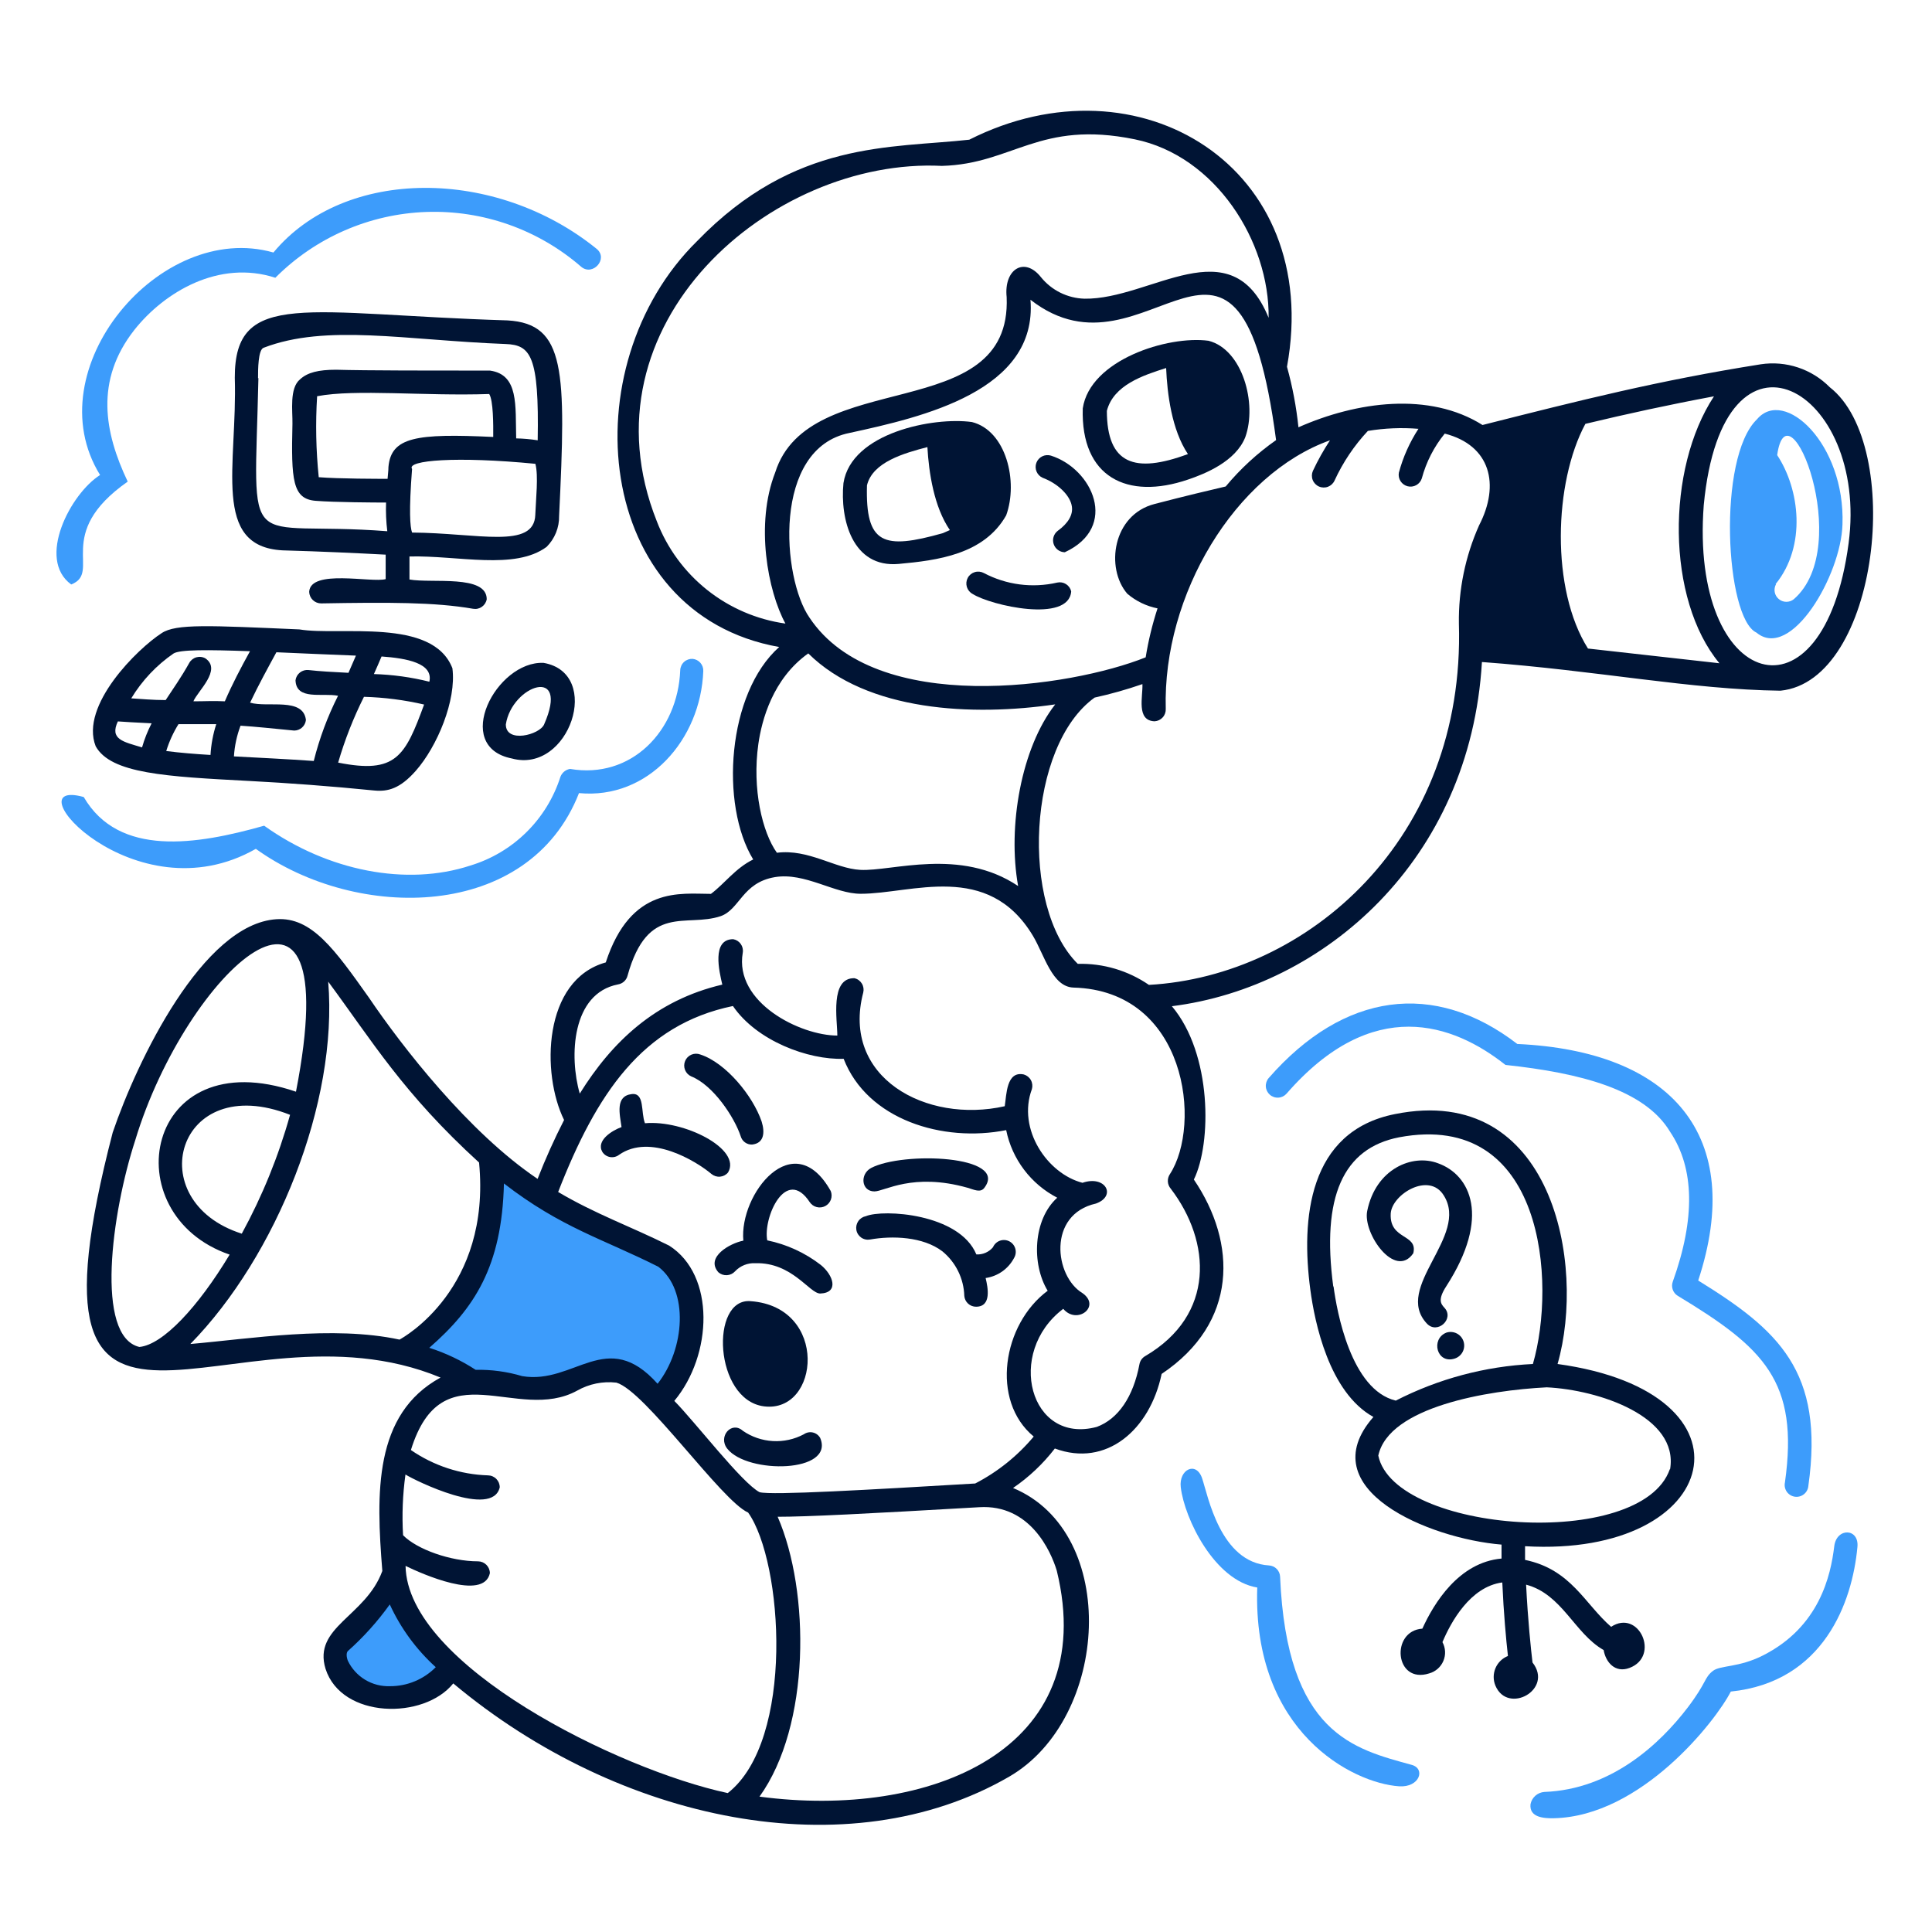 <svg width="156" height="156" viewBox="0 0 156 156" fill="none" xmlns="http://www.w3.org/2000/svg">
<path d="M31.851 127.027C30.751 129.161 29.252 131.064 27.435 132.632C26.2 133.736 27.868 137.017 31.465 137.11C32.431 137.096 33.381 136.868 34.248 136.442C35.114 136.016 35.875 135.403 36.476 134.647C36.476 134.647 32.121 131.05 31.851 127.027Z" fill="#3D9CFB"/>
<path d="M5.75 47.194C8.274 46.206 4.252 43.133 10.312 38.887C8.421 34.911 7.649 30.719 10.845 26.643C13.292 23.555 17.7 20.953 22.232 22.428C25.471 19.177 29.824 17.278 34.41 17.115C38.996 16.951 43.474 18.536 46.936 21.548C47.87 22.32 49.144 20.891 48.179 20.096C40.073 13.526 27.852 13.434 22.078 20.39C12.929 17.773 2.808 29.839 8.081 38.354C5.695 39.86 2.932 45.14 5.75 47.194Z" fill="#3D9CFB"/>
<path d="M141.823 51.078C144.61 53.394 148.656 46.446 148.771 42.346C149.003 35.838 144.07 31.252 141.87 33.854C138.635 36.965 139.314 49.912 141.823 51.078ZM143.367 47.171C145.884 44.083 145.32 39.505 143.499 36.749C144.355 30.642 149.775 44.099 144.842 48.383C144.669 48.522 144.453 48.597 144.231 48.594C144.009 48.592 143.794 48.512 143.625 48.368C143.455 48.225 143.34 48.028 143.3 47.809C143.261 47.591 143.298 47.365 143.406 47.171H143.367Z" fill="#3D9CFB"/>
<path d="M113.993 142.506C109.361 141.225 103.903 140.043 103.362 127.313C103.353 127.077 103.256 126.853 103.091 126.684C102.925 126.516 102.703 126.415 102.467 126.402C98.522 126.163 97.541 120.766 97.063 119.361C96.584 117.956 95.171 118.651 95.341 120.087C95.642 122.627 98.066 127.622 101.517 128.185C101.124 139.874 109.237 143.988 112.974 144.235C114.618 144.344 115.128 142.823 113.993 142.506Z" fill="#3D9CFB"/>
<path d="M148.108 124.85C147.822 127.213 146.919 131.374 142.325 133.682C140.395 134.655 138.929 134.454 138.319 134.91C137.585 135.481 137.84 135.813 136.281 137.866C134.034 140.815 130.104 144.49 124.7 144.691C124.43 144.71 124.174 144.818 123.971 144.998C123.769 145.178 123.631 145.42 123.581 145.687C123.473 146.76 124.677 146.829 125.465 146.814C132.513 146.659 138.535 138.978 139.755 136.585C147.282 135.813 149.567 129.328 149.976 124.935C150.146 123.383 148.293 123.322 148.108 124.85Z" fill="#3D9CFB"/>
<path d="M134.86 91.399C136.821 94.325 136.898 98.393 135.069 103.489C134.993 103.696 134.992 103.923 135.066 104.131C135.139 104.34 135.282 104.516 135.47 104.631C142.418 108.831 145.282 111.525 144.124 119.709C144.097 119.837 144.097 119.969 144.123 120.097C144.15 120.225 144.202 120.347 144.277 120.454C144.352 120.561 144.449 120.652 144.56 120.72C144.672 120.789 144.796 120.834 144.926 120.852C145.055 120.871 145.187 120.862 145.314 120.828C145.44 120.793 145.558 120.733 145.66 120.651C145.762 120.57 145.846 120.468 145.907 120.352C145.969 120.236 146.005 120.109 146.016 119.979C147.328 110.715 143.576 107.38 137.122 103.396C140.982 91.677 134.968 84.868 122.516 84.296C115.799 79.132 108.504 80.12 102.443 87.045C102.277 87.236 102.193 87.486 102.21 87.74C102.227 87.993 102.345 88.229 102.536 88.396C102.728 88.563 102.977 88.647 103.231 88.629C103.484 88.612 103.72 88.495 103.887 88.303C110.835 80.328 117.336 82.644 121.558 85.987C127.603 86.636 132.814 87.971 134.86 91.399Z" fill="#3D9CFB"/>
<path d="M53.591 101.435C49.029 99.12 45.053 98 39.602 93.407C40.845 104.686 32.716 109.024 32.716 109.024C32.716 109.024 38.606 109.735 37.703 111.479C40.699 111.479 41.888 112.576 43.331 112.522C46.921 112.375 49.252 108.538 53.051 113.193C56.996 108.824 56.71 103.026 53.591 101.435Z" fill="#3D9CFB"/>
<path d="M55.93 53.2C55.805 53.193 55.679 53.211 55.561 53.252C55.442 53.294 55.333 53.358 55.24 53.442C55.146 53.526 55.071 53.628 55.017 53.742C54.963 53.855 54.932 53.978 54.926 54.103C54.741 59.029 50.966 62.935 46.025 62.086C45.853 62.116 45.691 62.191 45.556 62.301C45.421 62.412 45.317 62.556 45.253 62.719C44.713 64.415 43.768 65.955 42.499 67.204C41.231 68.454 39.678 69.376 37.973 69.891C32.847 71.574 26.47 70.347 21.329 66.672C15.878 68.216 9.594 69.227 6.761 64.356C0.801 62.696 10.837 74.145 20.657 68.54C28.84 74.43 42.713 74.361 46.751 64.039C52.333 64.572 56.578 59.724 56.787 54.188C56.798 53.945 56.715 53.707 56.556 53.523C56.396 53.339 56.172 53.224 55.93 53.2Z" fill="#3D9CFB"/>
<path d="M81.877 101.582C81.946 101.469 81.991 101.344 82.009 101.214C82.027 101.083 82.018 100.95 81.982 100.824C81.946 100.697 81.885 100.579 81.802 100.477C81.718 100.375 81.615 100.291 81.498 100.231C81.381 100.171 81.252 100.136 81.121 100.127C80.99 100.119 80.858 100.138 80.734 100.183C80.61 100.228 80.497 100.297 80.402 100.388C80.306 100.479 80.23 100.588 80.179 100.709C80.015 100.903 79.809 101.057 79.576 101.157C79.343 101.258 79.089 101.303 78.836 101.288C77.462 97.976 71.309 97.621 69.919 98.2C69.67 98.247 69.45 98.39 69.305 98.598C69.161 98.806 69.104 99.062 69.147 99.312C69.168 99.436 69.214 99.555 69.282 99.661C69.35 99.767 69.438 99.859 69.541 99.931C69.645 100.003 69.761 100.053 69.885 100.079C70.008 100.106 70.135 100.107 70.259 100.084C72.05 99.767 74.528 99.845 76.095 101.041C76.63 101.48 77.064 102.028 77.369 102.648C77.674 103.269 77.842 103.948 77.863 104.639C77.882 104.877 77.991 105.099 78.167 105.261C78.343 105.423 78.573 105.512 78.812 105.511C80.079 105.511 79.77 103.967 79.585 103.195C80.067 103.126 80.526 102.944 80.925 102.664C81.323 102.383 81.65 102.012 81.877 101.582Z" fill="#001434"/>
<path d="M70.606 96.201C71.424 96.201 73.694 94.657 78.133 95.908C78.643 96.054 79.168 96.34 79.484 95.908C81.468 93.291 72.907 92.959 70.336 94.31C69.409 94.811 69.548 96.201 70.606 96.201Z" fill="#001434"/>
<path d="M41.331 61.244C45.963 62.51 48.696 54.366 43.894 53.524C40.072 53.347 36.467 60.287 41.331 61.244ZM43.933 58.496C43.57 59.337 40.844 60.04 40.844 58.496C41.331 55.323 46.048 53.686 43.933 58.496Z" fill="#001434"/>
<path d="M66.275 102.137C65.004 101.155 63.526 100.477 61.952 100.153C61.597 98.339 63.45 94.139 65.38 97.065C65.512 97.264 65.714 97.407 65.945 97.466C66.177 97.525 66.422 97.496 66.633 97.385C66.845 97.273 67.007 97.087 67.09 96.863C67.172 96.638 67.168 96.391 67.078 96.17C64.083 90.82 59.675 96.417 60.022 100.177C58.941 100.385 56.934 101.512 58.007 102.732C58.199 102.898 58.447 102.982 58.7 102.966C58.953 102.95 59.189 102.836 59.358 102.647C59.567 102.427 59.82 102.256 60.102 102.144C60.383 102.032 60.685 101.982 60.987 101.998C63.967 101.914 65.357 104.446 66.229 104.446C67.773 104.392 67.287 102.956 66.275 102.137Z" fill="#001434"/>
<path d="M147.745 31.267C147.029 30.541 146.152 29.995 145.184 29.673C144.217 29.351 143.187 29.262 142.179 29.414C133.887 30.727 127.619 32.317 119.706 34.317C115.413 31.614 109.546 32.417 104.844 34.502C104.672 32.85 104.362 31.215 103.918 29.615C106.867 13.503 91.96 4.355 78.264 11.28C71.926 11.982 64.167 11.319 56.285 19.471C46.041 29.546 47.901 49.579 62.917 52.243C58.717 55.971 58.123 64.981 60.817 69.397C59.373 70.107 58.501 71.358 57.405 72.176C54.95 72.176 50.943 71.504 48.913 77.711C43.825 79.124 43.702 86.705 45.547 90.434C44.754 91.982 44.041 93.569 43.408 95.189C37.857 91.46 32.446 84.482 29.798 80.567C27.011 76.638 25.166 74.036 22.325 74.222C16.38 74.6 11.069 85.655 9.1 91.445C0.824 123.29 18.712 104.222 35.572 111.232C30.168 114.181 30.369 120.573 30.871 126.849C29.527 130.532 25.25 131.358 26.285 134.747C27.582 138.792 34.229 138.877 36.599 135.928C49.986 147.13 68.506 150.975 81.491 143.455C89.59 138.761 90.431 123.746 81.8 120.148C83.085 119.27 84.224 118.194 85.174 116.96C89.327 118.504 92.847 115.462 93.797 110.938C99.973 106.8 99.888 100.377 96.399 95.243C97.842 92.302 97.873 85.091 94.623 81.247C106.913 79.703 118.717 69.443 119.659 53.455C129.055 54.149 136.504 55.678 143.761 55.771C151.744 54.983 153.767 35.953 147.745 31.267ZM91.025 47.943C91.725 48.537 92.565 48.944 93.465 49.124C93.044 50.415 92.724 51.736 92.508 53.076C86.478 55.5 70.699 57.886 65.364 49.873C63.148 46.707 62.322 36.2 68.599 34.957C74.489 33.676 83.799 31.568 83.205 24.203C92.732 31.63 100.004 12.669 103.038 35.536C101.522 36.598 100.153 37.857 98.969 39.281C97.68 39.582 95.681 40.053 93.233 40.693C89.837 41.558 89.242 45.873 91.025 47.943ZM53.035 42.091C46.697 26.18 62.253 12.708 76.056 13.395C81.792 13.241 83.923 9.674 91.628 11.249C98.167 12.585 102.513 19.525 102.436 25.662C99.417 18.259 92.932 24.203 87.567 24.118C86.889 24.099 86.223 23.933 85.615 23.632C85.008 23.331 84.472 22.901 84.047 22.374C82.719 20.698 81.043 21.733 81.283 23.995C81.715 34.448 65.31 29.522 62.593 38.153C60.964 42.322 61.998 47.742 63.419 50.351C61.108 50.026 58.927 49.088 57.101 47.636C55.276 46.183 53.872 44.269 53.035 42.091ZM61.234 60.071C61.504 58.172 62.384 54.806 65.264 52.76C70.019 57.469 78.573 57.847 85.205 56.875C82.456 60.387 81.344 66.749 82.209 71.543C77.523 68.401 72.011 70.377 69.463 70.238C67.41 70.13 65.294 68.532 62.731 68.856C61.558 67.219 60.717 63.715 61.234 60.071ZM11.254 108.761C7.664 107.912 9 97.953 10.922 92.063C15.021 78.468 28.122 66.463 23.899 88.149C11.655 83.972 9.085 98.061 18.542 101.304C15.986 105.55 13.153 108.584 11.254 108.761ZM23.421 90.017C22.491 93.354 21.183 96.573 19.522 99.613C11.285 96.988 14.265 86.404 23.421 90.017ZM32.26 108.167C26.856 107.001 20.194 108.105 15.369 108.522C22.317 101.427 27.312 89.036 26.501 79.263C30.06 84.072 32.554 88.28 38.683 93.869C39.664 104.067 32.569 107.997 32.26 108.167ZM34.661 108.831C38.305 105.65 40.529 102.269 40.691 95.56C45.323 99.142 48.689 100.03 53.158 102.284C55.644 104.183 55.305 108.939 53.097 111.733C48.997 107.14 46.388 111.826 42.165 111.116C40.946 110.752 39.678 110.581 38.406 110.606C37.245 109.85 35.988 109.253 34.669 108.831H34.661ZM31.488 136.152C30.782 136.178 30.083 135.996 29.478 135.63C28.873 135.264 28.389 134.729 28.084 134.091C27.96 133.759 27.96 133.45 28.084 133.319C29.35 132.193 30.486 130.929 31.473 129.551C32.354 131.474 33.618 133.197 35.186 134.616C34.703 135.105 34.127 135.494 33.492 135.757C32.857 136.021 32.176 136.155 31.488 136.152ZM58.763 144.783C49.947 142.899 32.878 134.461 32.747 126.44C34.028 127.066 39.054 129.312 39.556 127.027C39.554 126.774 39.452 126.531 39.273 126.352C39.094 126.173 38.852 126.072 38.599 126.07C36.383 126.07 33.665 125.105 32.546 123.962C32.449 122.326 32.514 120.684 32.739 119.06C33.511 119.546 39.749 122.619 40.351 120.102C40.353 119.976 40.33 119.851 40.284 119.734C40.238 119.618 40.169 119.511 40.081 119.421C39.994 119.33 39.89 119.258 39.774 119.208C39.659 119.158 39.535 119.131 39.409 119.129C37.179 119.06 35.016 118.349 33.179 117.083C35.696 108.939 41.748 114.96 46.612 112.282C47.571 111.74 48.676 111.516 49.769 111.641C52.086 112.297 58.261 121.191 60.408 122.132C63.233 126.108 64.191 140.545 58.763 144.783ZM85.328 126.818C88.887 141.363 75.006 146.891 61.326 145.069C65.449 139.348 65.418 128.509 62.793 122.472C65.171 122.472 69.842 122.233 79.067 121.7C83.159 121.445 84.849 125.236 85.328 126.818ZM78.743 119.785C70.251 120.287 62.299 120.751 61.334 120.488C59.914 119.755 56.131 114.821 54.448 113.115C57.536 109.41 57.775 102.956 54.031 100.578C50.943 99.034 48.11 98.046 45.068 96.247C48.156 88.319 51.862 82.745 59.18 81.231C61.102 84.049 65.264 85.593 68.12 85.493C70.035 90.418 76.133 92.271 81.244 91.252C81.48 92.412 81.973 93.504 82.687 94.449C83.4 95.393 84.316 96.166 85.367 96.71C83.413 98.47 83.282 102.068 84.595 104.222C80.951 106.924 79.963 113.1 83.468 115.995C82.16 117.56 80.554 118.849 78.743 119.785ZM94.461 94.811C94.344 94.986 94.287 95.195 94.299 95.406C94.312 95.616 94.393 95.817 94.53 95.977C97.804 100.261 98.143 106.175 92.477 109.495C92.355 109.563 92.25 109.657 92.168 109.77C92.087 109.884 92.031 110.014 92.006 110.151C91.512 112.783 90.292 114.574 88.563 115.215C83.159 116.667 81.175 109.217 85.853 105.681C86.957 107.001 88.941 105.488 87.397 104.407C85.15 103.056 84.556 98.061 88.493 97.181C90.184 96.571 89.265 94.865 87.405 95.506C84.579 94.78 82.117 91.183 83.321 87.94C83.39 87.698 83.361 87.437 83.24 87.216C83.118 86.995 82.914 86.831 82.672 86.759C81.252 86.45 81.275 88.411 81.128 89.322C74.782 90.75 67.904 87.006 69.703 80.143C69.733 80.021 69.738 79.894 69.719 79.769C69.7 79.645 69.657 79.526 69.591 79.418C69.526 79.311 69.44 79.217 69.339 79.143C69.237 79.068 69.122 79.015 69 78.985C66.993 78.939 67.611 82.359 67.611 83.617C64.623 83.617 59.273 80.954 59.975 76.924C60.016 76.677 59.957 76.425 59.813 76.221C59.668 76.017 59.449 75.879 59.203 75.835C57.443 75.835 58.076 78.452 58.323 79.502C52.919 80.768 49.407 84.134 46.813 88.303C45.948 85.308 46.156 80.212 49.901 79.487C50.085 79.457 50.256 79.374 50.394 79.248C50.531 79.122 50.628 78.958 50.673 78.776C52.309 72.886 55.397 74.916 58.192 73.975C59.736 73.434 59.929 71.272 62.562 70.825C65.001 70.416 67.379 72.176 69.51 72.168C73.609 72.168 79.77 69.505 83.406 75.565C84.332 77.109 84.95 79.687 86.679 79.742C95.827 79.989 97.063 90.82 94.461 94.811ZM119.428 42.423C118.315 44.916 117.759 47.621 117.799 50.351C118.324 67.791 105.539 78.815 92.77 79.525C91.083 78.367 89.072 77.772 87.026 77.827C82.348 73.195 82.974 60.217 88.385 56.327C89.692 56.04 90.981 55.677 92.245 55.238C92.292 56.242 91.728 58.187 93.226 58.241C93.478 58.227 93.715 58.114 93.884 57.926C94.054 57.738 94.142 57.49 94.129 57.237C93.874 48.035 99.718 38.292 107.392 35.552C106.873 36.341 106.411 37.166 106.01 38.022C105.908 38.255 105.902 38.518 105.994 38.755C106.086 38.992 106.268 39.182 106.5 39.284C106.733 39.387 106.996 39.393 107.233 39.301C107.47 39.209 107.66 39.027 107.763 38.794C108.438 37.326 109.345 35.976 110.449 34.795C111.798 34.571 113.17 34.514 114.533 34.625C113.822 35.716 113.288 36.912 112.951 38.169C112.908 38.407 112.958 38.653 113.09 38.856C113.222 39.059 113.426 39.205 113.661 39.264C113.896 39.323 114.145 39.29 114.357 39.173C114.569 39.056 114.728 38.862 114.803 38.632C115.159 37.308 115.79 36.074 116.656 35.011C120.362 35.961 121.134 39.134 119.428 42.423ZM128.221 52.366C125.21 47.603 125.457 38.972 128.012 34.224C131.425 33.406 134.76 32.68 138.396 32.001C134.536 37.86 134.536 48.383 138.836 53.555C136.381 53.292 132.258 52.806 128.221 52.366ZM137.57 40.786C139.114 24.574 150.918 31.437 149.266 43.874C147.251 59.021 136.435 55.67 137.57 40.786Z" fill="#001434"/>
<path d="M22.811 44.438C26.038 44.53 28.786 44.661 31.141 44.785V46.761C30.006 47.078 25.065 45.92 24.965 47.788C24.973 48.04 25.079 48.279 25.261 48.453C25.443 48.628 25.686 48.724 25.938 48.722C31.342 48.63 35.094 48.614 38.197 49.155C38.32 49.177 38.447 49.175 38.569 49.148C38.691 49.121 38.807 49.07 38.91 48.998C39.012 48.926 39.1 48.835 39.167 48.73C39.234 48.624 39.28 48.506 39.301 48.383C39.301 46.368 34.877 47.117 33.063 46.792V44.932C37.008 44.839 41.555 46.059 44.134 44.16C44.462 43.833 44.721 43.442 44.895 43.013C45.069 42.583 45.154 42.122 45.145 41.658C45.716 29.885 45.67 26.149 40.984 25.871C24.772 25.377 18.936 23.3 18.959 30.503C19.175 37.575 17.059 44.129 22.811 44.438ZM31.365 37.706C31.365 38.045 31.311 38.354 31.295 38.663C30.624 38.663 27.343 38.663 25.737 38.532C25.514 36.359 25.47 34.172 25.606 31.993C28.748 31.398 34.229 31.993 39.502 31.815C39.834 32.34 39.834 34.294 39.826 35.282C33.627 34.988 31.581 35.282 31.365 37.706ZM43.223 41.566C43.13 44.376 38.591 43.033 33.272 43.002C33.109 42.554 33.009 41.265 33.272 37.868C32.785 37.158 36.885 36.833 43.23 37.451C43.485 38.408 43.269 40.315 43.223 41.55V41.566ZM20.835 30.541C20.835 29.87 20.835 28.226 21.29 28.079C26.347 26.133 32.731 27.469 40.83 27.778C42.844 27.855 43.539 28.712 43.416 35.552C42.841 35.462 42.261 35.41 41.679 35.398C41.609 32.726 41.895 30.256 39.571 29.924C35.163 29.924 29.419 29.924 27.142 29.854C25.706 29.854 24.826 30.078 24.231 30.627C23.351 31.337 23.637 33.205 23.614 34.216C23.506 38.763 23.614 40.292 25.49 40.439C27.034 40.562 30.315 40.578 31.172 40.578C31.145 41.351 31.178 42.125 31.272 42.894C19.43 41.983 20.534 45.387 20.866 30.526L20.835 30.541Z" fill="#001434"/>
<path d="M125.766 110.136C128.082 102.076 125.349 87.408 112.642 89.956C105.624 91.338 105.045 98.448 105.802 104.13C106.149 106.747 107.307 112.429 110.897 114.413C105.771 120.249 115.398 124.241 121.242 124.719V125.846C117.783 126.155 115.776 129.467 114.849 131.505C112.256 131.683 112.611 136.014 115.405 135.118C115.659 135.047 115.893 134.92 116.09 134.745C116.288 134.571 116.443 134.355 116.546 134.112C116.648 133.87 116.695 133.607 116.682 133.344C116.669 133.082 116.596 132.825 116.471 132.594C117.142 130.996 118.71 128.116 121.303 127.776C121.412 130.254 121.612 132.408 121.759 133.713C121.534 133.802 121.329 133.935 121.156 134.104C120.983 134.273 120.846 134.475 120.752 134.698C120.658 134.921 120.609 135.16 120.608 135.402C120.607 135.643 120.655 135.883 120.748 136.106C121.736 138.469 125.465 136.431 123.743 134.238C123.619 133.211 123.365 130.795 123.226 127.954C126.144 128.726 127.132 131.899 129.487 133.234C129.657 134.23 130.421 135.11 131.571 134.678C134.072 133.744 132.343 129.884 130.089 131.358C127.95 129.498 126.862 126.726 123.141 125.954V124.85C139.106 125.777 142.472 112.437 125.766 110.136ZM107.654 103.875C106.697 96.664 108.426 92.719 112.966 91.832C124.708 89.624 125.681 103.582 123.774 110.136C119.915 110.323 116.141 111.331 112.703 113.093C109.075 112.228 107.94 105.859 107.678 103.875H107.654ZM134.829 118.636C132.513 125.229 112.595 123.777 111.291 117.532C112.14 113.595 120.122 112.259 124.893 112.02C129.07 112.22 135.57 114.367 134.852 118.636H134.829Z" fill="#001434"/>
<path d="M85.367 47.04C83.362 47.503 81.257 47.229 79.438 46.268C79.213 46.148 78.951 46.122 78.708 46.196C78.464 46.27 78.26 46.437 78.141 46.661C78.021 46.886 77.995 47.148 78.069 47.392C78.143 47.635 78.31 47.839 78.534 47.958C80.001 48.893 86.308 50.328 86.494 47.75C86.437 47.507 86.287 47.297 86.076 47.164C85.865 47.031 85.61 46.986 85.367 47.04Z" fill="#001434"/>
<path d="M84.85 36.787C84.617 36.719 84.367 36.741 84.15 36.85C83.933 36.958 83.766 37.145 83.681 37.373C83.597 37.6 83.602 37.851 83.696 38.075C83.79 38.299 83.965 38.479 84.186 38.578C85.429 39.042 86.425 40.014 86.548 40.895C86.649 41.558 86.27 42.238 85.406 42.863C85.247 42.985 85.131 43.153 85.072 43.345C85.013 43.536 85.016 43.74 85.078 43.93C85.141 44.12 85.261 44.286 85.422 44.404C85.583 44.523 85.777 44.589 85.977 44.592C90.377 42.554 88.216 37.853 84.85 36.787Z" fill="#001434"/>
<path d="M55.814 86.914C57.597 87.624 59.311 90.226 59.813 91.762C59.871 91.957 59.992 92.127 60.157 92.245C60.322 92.364 60.521 92.425 60.724 92.418C61.674 92.318 61.789 91.484 61.496 90.55C60.794 88.496 58.624 85.825 56.548 85.146C56.315 85.056 56.056 85.061 55.826 85.159C55.596 85.257 55.414 85.441 55.319 85.672C55.223 85.903 55.221 86.162 55.314 86.394C55.406 86.626 55.586 86.812 55.814 86.914Z" fill="#001434"/>
<path d="M81.244 41.613C82.233 38.88 81.244 34.773 78.481 34.078C75.392 33.645 68.738 34.935 68.105 39.011C67.819 41.921 68.823 45.874 72.567 45.534C75.663 45.249 79.445 44.786 81.244 41.613ZM76.134 43.049C71.332 44.407 69.873 43.959 70.004 39.188C70.459 37.313 72.984 36.595 74.883 36.1C74.999 38.169 75.416 40.933 76.697 42.801L76.134 43.049Z" fill="#001434"/>
<path d="M95.92 38.725C97.317 38.254 99.78 37.258 100.552 35.297C101.525 32.595 100.328 28.21 97.58 27.515C94.291 27.075 88.015 29.059 87.428 32.974C87.258 38.547 91.026 40.392 95.92 38.725ZM89.374 33.174C89.906 31.098 92.284 30.31 94.16 29.716C94.245 31.777 94.608 34.711 95.92 36.664C91.62 38.262 89.381 37.482 89.374 33.174Z" fill="#001434"/>
<path d="M20.132 63.059C23.22 63.221 26.702 63.476 30.237 63.831C31.318 63.931 32.299 63.684 33.572 62.24C35.294 60.287 36.869 56.551 36.529 53.957C34.931 49.827 27.427 51.37 24.177 50.822C16.913 50.506 14.203 50.352 13.053 51.123C11.13 52.359 6.429 56.952 7.726 60.256C8.953 62.472 13.4 62.704 20.132 63.059ZM16.997 60.959C15.724 60.882 14.504 60.781 13.423 60.642C13.658 59.88 13.99 59.151 14.411 58.473H17.461C17.201 59.279 17.046 60.114 16.997 60.959ZM30.809 53.007C32.847 53.154 35.001 53.548 34.669 55.045C33.203 54.679 31.701 54.472 30.191 54.428C30.399 53.972 30.6 53.494 30.809 53.007ZM34.252 56.867C32.708 61.075 31.982 62.511 27.304 61.577C27.836 59.746 28.534 57.968 29.388 56.265C31.026 56.31 32.656 56.52 34.252 56.89V56.867ZM22.317 52.667C24.471 52.76 26.339 52.845 28.74 52.938L28.137 54.327C26.925 54.266 25.775 54.204 24.918 54.103C24.669 54.075 24.418 54.146 24.221 54.3C24.023 54.455 23.893 54.681 23.861 54.929C23.922 56.582 26.007 55.925 27.296 56.18C26.448 57.857 25.791 59.623 25.335 61.445C23.019 61.283 21.035 61.191 18.889 61.075C18.942 60.227 19.122 59.392 19.422 58.596C20.618 58.674 22.124 58.828 23.753 58.99C23.989 58.99 24.216 58.902 24.391 58.744C24.567 58.586 24.677 58.368 24.702 58.133C24.478 56.273 21.614 57.161 20.194 56.736C20.865 55.323 21.653 53.887 22.317 52.667ZM14.01 52.768C14.527 52.444 16.735 52.459 20.186 52.583C19.46 53.895 18.735 55.277 18.155 56.628C17.214 56.582 16.557 56.628 15.616 56.628C15.955 55.802 17.932 54.088 16.588 53.162C16.479 53.1 16.358 53.06 16.233 53.045C16.109 53.029 15.982 53.039 15.861 53.073C15.74 53.106 15.626 53.164 15.527 53.241C15.428 53.319 15.345 53.415 15.284 53.524C14.597 54.752 14.018 55.547 13.377 56.528C12.35 56.528 11.354 56.435 10.598 56.389C11.471 54.946 12.642 53.706 14.033 52.752L14.01 52.768ZM9.501 58.249C10.042 58.288 11.045 58.349 12.242 58.404C11.921 59.025 11.662 59.676 11.47 60.349C9.964 59.894 8.822 59.708 9.524 58.234L9.501 58.249Z" fill="#001434"/>
<path d="M114.116 101.196C114.51 99.606 112.178 100.146 112.294 97.992C112.379 96.448 115.382 94.595 116.571 96.517C118.679 99.814 112.464 103.937 115.212 106.87C116.062 107.781 117.474 106.476 116.618 105.581C116.363 105.295 116.062 104.963 116.78 103.859C120.393 98.27 118.733 94.858 116.1 93.924C114.054 93.152 111.09 94.356 110.395 97.784C110.025 99.575 112.642 103.334 114.116 101.196Z" fill="#001434"/>
<path d="M116.787 107.603C115.498 108.121 116.015 110.167 117.467 109.696C117.744 109.605 117.975 109.409 118.107 109.149C118.239 108.889 118.263 108.587 118.173 108.31C118.083 108.032 117.887 107.802 117.627 107.67C117.367 107.537 117.065 107.513 116.787 107.603Z" fill="#001434"/>
<path d="M61.689 113.556C66.198 114.127 66.939 105.527 60.616 105.064C57.312 104.77 57.651 113.039 61.689 113.556Z" fill="#001434"/>
<path d="M64.908 115.81C64.14 116.219 63.275 116.409 62.407 116.36C61.538 116.311 60.7 116.025 59.983 115.532C59.064 114.706 57.953 116.003 58.724 116.976C60.361 119.045 67.409 118.937 66.228 116.111C66.166 116 66.081 115.903 65.979 115.826C65.877 115.749 65.76 115.695 65.635 115.667C65.511 115.638 65.382 115.636 65.257 115.661C65.131 115.686 65.013 115.737 64.908 115.81Z" fill="#001434"/>
<path d="M58.786 94.672C59.914 92.781 55.227 90.411 52.078 90.697C51.73 89.817 52.078 88.218 51.012 88.342C49.661 88.496 50.04 89.963 50.186 91.005C49.414 91.283 48.102 92.102 48.642 93.02C48.712 93.127 48.803 93.218 48.909 93.288C49.015 93.358 49.134 93.405 49.26 93.427C49.385 93.448 49.513 93.444 49.637 93.414C49.761 93.384 49.877 93.329 49.978 93.252C52.502 91.476 56.223 93.761 57.451 94.796C57.645 94.956 57.894 95.034 58.144 95.01C58.395 94.987 58.626 94.866 58.786 94.672Z" fill="#001434"/>
</svg>

